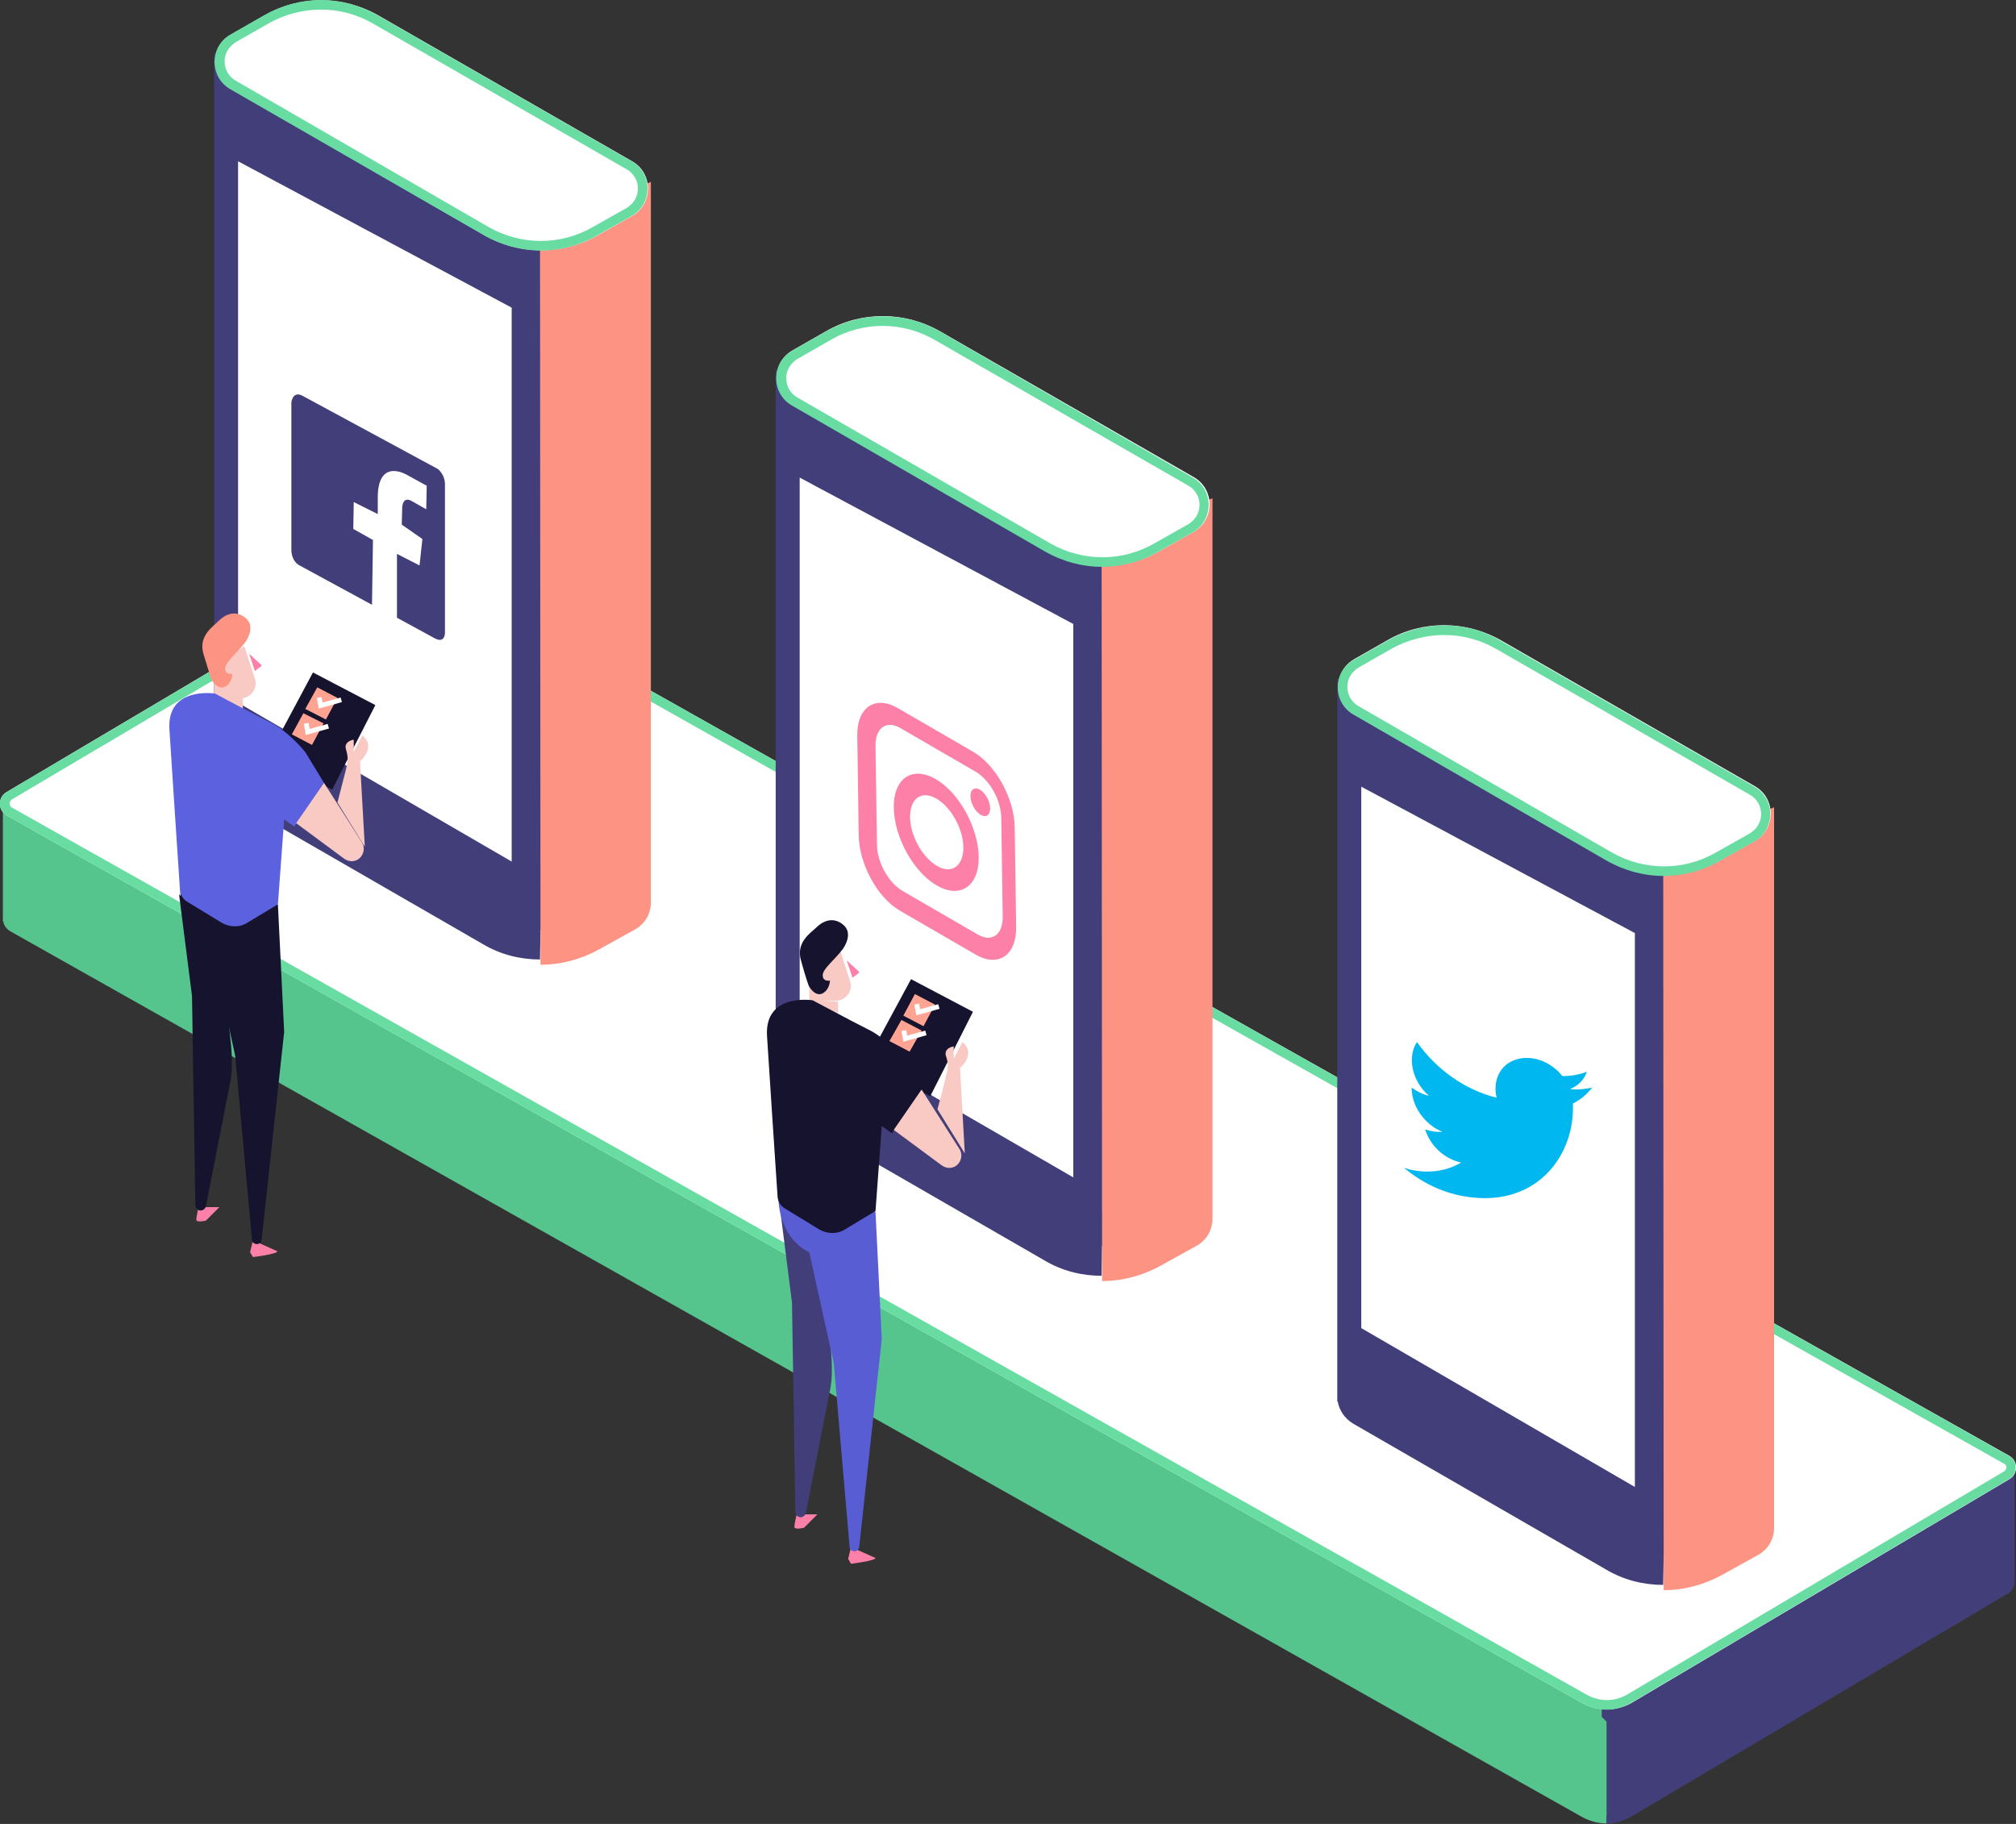 <?xml version="1.0" encoding="utf-8"?>
<!-- Generator: Adobe Illustrator 22.1.0, SVG Export Plug-In . SVG Version: 6.00 Build 0)  -->
<svg version="1.1" id="Capa_1" xmlns="http://www.w3.org/2000/svg" xmlns:xlink="http://www.w3.org/1999/xlink" x="0px" y="0px"
	 viewBox="0 0 420 380" style="enable-background:new 0 0 420 380;" xml:space="preserve">
<rect x="0" y="0" width="420" height="380" fill="#333333" stroke="none"/>
<style type="text/css">
	.st0{fill:#55C58D;}
	.st1{fill:#413E7A;}
	.st2{fill:#FFFFFF;}
	.st3{fill:#69DCA2;}
	.st4{fill:#FC9383;}
	.st5{fill:#FC80A7;}
	.st6{fill:#F9C9C4;}
	.st7{fill:#15132D;}
	.st8{fill:#FFA493;}
	.st9{fill:none;stroke:#FFFFFF;stroke-miterlimit:10;}
	.st10{fill:#5C61DF;}
	.st11{fill:#585DD4;}
	.st12{fill:#00B7F0;}
</style>
<g>
	<path class="st0" d="M335.6,369.5l0-15.5c0,0-73.2-39.9-149.2-81.2L0.6,166.7V192l0.1,0c0.1,0.8,0.6,1.5,1.4,2l327.4,184.5
		c1.6,0.9,3.4,1.4,5.2,1.4v-1.7l1,0V369.5z"/>
	<path class="st1" d="M344.1,351.7l-10.4,3.4v2.6v0l1,1l0,21.2c1.8,0,3.5-0.5,5.1-1.4l78.5-46.5c0.9-0.5,1.3-1.4,1.4-2.3l0,0v-24.4
		L344.1,351.7z"/>
	<g>
		<path class="st2" d="M1.4,165L80,118.4c3.2-1.8,7.1-1.8,10.3,0l328.3,184.9c1.9,1.1,1.9,3.8,0,4.9l-78.7,46.6
			c-3.2,1.8-7.1,1.8-10.3,0L1.4,169.9C-0.5,168.8-0.5,166.1,1.4,165z"/>
	</g>
	<g>
		<path class="st3" d="M85.2,119L85.2,119c1.4,0,2.9,0.4,4.1,1.1L417.6,305c0.4,0.2,0.4,0.6,0.4,0.7c0,0.2-0.1,0.5-0.4,0.8
			l-78.7,46.6c-1.3,0.7-2.7,1.1-4.1,1.1c-1.5,0-2.9-0.4-4.2-1.1L2.4,168.2C2.1,168,2,167.6,2,167.4c0-0.2,0.1-0.5,0.4-0.8L81,120.1
			C82.3,119.4,83.7,119,85.2,119 M85.2,117c-1.8,0-3.6,0.5-5.1,1.4L1.4,165c-1.9,1.1-1.9,3.8,0,4.9l328.2,184.9
			c1.6,0.9,3.4,1.4,5.1,1.4c1.8,0,3.5-0.5,5.1-1.4l78.7-46.6c1.9-1.1,1.9-3.8,0-4.9L90.3,118.4C88.7,117.5,87,117,85.2,117L85.2,117
			z"/>
	</g>
	<path class="st1" d="M44.6,11.1l68,34.8l1,141.7v6.1l-1,0l-0.1,6.2c-4.1,0-8.2-1-11.9-3.2l-52.7-30.4c-1.8-1.1-2.9-2.8-3.2-4.6
		l-0.1,0V11.1z"/>
	<path class="st4" d="M135.6,37.9v150c0,0,0,0,0,0v0.4l0,0c-0.1,2.1-1.2,4.2-3.4,5.4l-7.4,4.1c-3.8,2.1-8,3.2-12.2,3.2l-0.1-154
		L135.6,37.9z"/>
	<path class="st2" d="M48.1,7.2l7-4c7.3-4.2,16.3-4.2,23.7,0l52.9,30.4c4.4,2.5,4.4,8.9,0,11.4l-7.1,4c-7.3,4.2-16.4,4.2-23.7,0
		L48.1,18.5C43.7,16,43.7,9.7,48.1,7.2z"/>
	<g>
		<path class="st3" d="M66.9,2L66.9,2c3.8,0,7.5,1,10.8,2.9l52.9,30.4c1.4,0.8,2.3,2.3,2.3,4c0,1.7-0.9,3.1-2.3,4l-7.1,4
			c-3.3,1.9-7,2.9-10.8,2.9c-3.8,0-7.6-1-10.9-2.9L49.1,16.8c-1.4-0.8-2.3-2.3-2.3-4s0.9-3.1,2.3-4l7-4C59.3,3,63.1,2,66.9,2
			 M66.9,0C62.8,0,58.7,1.1,55,3.2l-7,4c-4.4,2.5-4.4,8.9,0,11.4L100.8,49c3.7,2.1,7.8,3.2,11.9,3.2c4.1,0,8.2-1.1,11.8-3.2l7.1-4
			c4.4-2.5,4.4-8.9,0-11.4L78.7,3.2C75,1.1,71,0,66.9,0L66.9,0z"/>
	</g>
	<polygon class="st2" points="49.6,33.6 49.6,146.4 106.6,179.5 106.6,64.1 	"/>
	<path class="st1" d="M77.5,126l-15.1-8.2c0,0-1.8-0.8-1.7-3.6c0-2.7,0-30.3,0-30.3s0.2-2.6,2.4-1.4s28.1,15.2,28.1,15.2
		s1.5,1.1,1.5,3.2c0,2.1,0,31,0,31s0,2.2-2.1,1.1c-2-1.1-7.9-4.3-7.9-4.3v-13.3l4.7,2.4l0.6-5.5l-4.3-3l0.1-3.7c0,0,0.1-2.3,2-1.2
		s3,1.7,3,1.7l0.1-4.9L84.9,99c0,0-6.1-3.8-6.2,4.5v3.6l-5-2.5l-0.1,5.6l4.1,2.3L77.5,126z"/>
	<path class="st1" d="M278.6,141.4l68,34.8l1,141.7v6.1l-1,0l-0.1,6.2c-4.1,0-8.2-1-11.9-3.2l-52.7-30.4c-1.8-1.1-2.9-2.8-3.2-4.6
		l-0.1,0V141.4z"/>
	<path class="st4" d="M369.6,168.2v150c0,0,0,0,0,0v0.4l0,0c-0.1,2.1-1.2,4.2-3.4,5.4l-7.4,4.1c-3.8,2.1-8,3.2-12.2,3.2l-0.1-154
		L369.6,168.2z"/>
	<path class="st2" d="M282,137.4l7-4c7.3-4.2,16.3-4.2,23.7,0l52.9,30.4c4.4,2.5,4.4,8.9,0,11.4l-7.1,4c-7.3,4.2-16.4,4.2-23.7,0
		L282,148.8C277.7,146.3,277.7,140,282,137.4z"/>
	<g>
		<path class="st3" d="M300.9,132.3L300.9,132.3c3.8,0,7.5,1,10.8,2.9l52.9,30.4c1.4,0.8,2.3,2.3,2.3,4c0,1.7-0.9,3.1-2.3,4l-7.1,4
			c-3.3,1.9-7,2.9-10.8,2.9c-3.8,0-7.6-1-10.9-2.9L283,147.1c-1.4-0.8-2.3-2.3-2.3-4c0-1.7,0.9-3.1,2.3-4l7-4
			C293.3,133.3,297.1,132.3,300.9,132.3 M300.9,130.3c-4.1,0-8.2,1.1-11.9,3.2l-7,4c-4.4,2.5-4.4,8.9,0,11.4l52.7,30.4
			c3.7,2.1,7.8,3.2,11.9,3.2c4.1,0,8.2-1.1,11.8-3.2l7.1-4c4.4-2.5,4.4-8.9,0-11.4l-52.9-30.4C309,131.3,304.9,130.3,300.9,130.3
			L300.9,130.3z"/>
	</g>
	<polygon class="st2" points="283.6,163.9 283.6,276.7 340.6,309.8 340.6,194.4 	"/>
	<path class="st1" d="M161.6,77l68,34.8l1,141.7v6.1l-1,0l-0.1,6.2c-4.1,0-8.2-1-11.9-3.2l-52.7-30.4c-1.8-1.1-2.9-2.8-3.2-4.6
		l-0.1,0V77z"/>
	<path class="st4" d="M252.6,103.8v150c0,0,0,0,0,0v0.4l0,0c-0.1,2.1-1.2,4.2-3.4,5.4l-7.4,4.1c-3.8,2.1-8,3.2-12.2,3.2l-0.1-154
		L252.6,103.8z"/>
	<path class="st2" d="M165.1,73l7-4c7.3-4.2,16.3-4.2,23.7,0l52.9,30.4c4.4,2.5,4.4,8.9,0,11.4l-7.1,4c-7.3,4.2-16.4,4.2-23.7,0
		l-52.7-30.4C160.7,81.9,160.7,75.5,165.1,73z"/>
	<g>
		<path class="st3" d="M183.9,67.9L183.9,67.9c3.8,0,7.5,1,10.8,2.9l52.9,30.4c1.4,0.8,2.3,2.3,2.3,4c0,1.7-0.9,3.1-2.3,4l-7.1,4
			c-3.3,1.9-7,2.9-10.8,2.9c-3.8,0-7.6-1-10.9-2.9l-52.7-30.4c-1.4-0.8-2.3-2.3-2.3-4c0-1.7,0.9-3.1,2.3-4l7-4
			C176.3,68.9,180.1,67.9,183.9,67.9 M183.9,65.9c-4.1,0-8.2,1.1-11.9,3.2l-7,4c-4.4,2.5-4.4,8.9,0,11.4l52.7,30.4
			c3.7,2.1,7.8,3.2,11.9,3.2c4.1,0,8.2-1.1,11.8-3.2l7.1-4c4.4-2.5,4.4-8.9,0-11.4L195.7,69C192,66.9,188,65.9,183.9,65.9
			L183.9,65.9z"/>
	</g>
	<polygon class="st2" points="166.6,99.5 166.6,212.3 223.6,245.3 223.6,130 	"/>
	<path class="st5" d="M202.7,156.6l-15.7-9.1c-4.7-2.7-8.5-0.1-8.4,5.8l0.3,20.8c0.1,5.9,3.9,13,8.7,15.7l15.7,9.1
		c4.7,2.7,8.5,0.1,8.4-5.8l-0.3-20.8C211.3,166.3,207.4,159.3,202.7,156.6z M208.9,191.1c0,3.7-2.3,5.3-5.2,3.6l-15.7-9.1
		c-2.9-1.7-5.3-6-5.3-9.7l-0.3-20.6c0-3.7,2.3-5.3,5.2-3.6l15.7,9.1c2.9,1.7,5.3,6,5.3,9.7L208.9,191.1z"/>
	<path class="st5" d="M194.9,162.3c-4.9-2.8-8.8-0.1-8.7,6c0.1,6.1,4.1,13.4,9,16.2c4.9,2.8,8.8,0.1,8.7-6
		C203.8,172.4,199.8,165.1,194.9,162.3z M195.2,180.4c-3.1-1.8-5.6-6.4-5.6-10.2c0-3.9,2.4-5.6,5.5-3.8s5.6,6.4,5.6,10.2
		C200.7,180.5,198.2,182.2,195.2,180.4z"/>
	
		<ellipse transform="matrix(0.898 -0.441 0.441 0.898 -52.786 107.008)" class="st5" cx="204.1" cy="167.2" rx="1.7" ry="3.1"/>
	<path class="st6" d="M50.9,134.6l2.2,6.8c0.7,2-0.9,4.1-3,4.1h-5.5v-6.4L50.9,134.6z"/>
	<path class="st4" d="M51.1,133.8c0,0,2.4-3.2,0-5.1c-2.4-1.9-4.6-0.3-5.6,0.7c-0.9,1-4.3,3-3.1,6.9s1.6,5.2,1.6,5.2
		s1.2,2.3,2.8,1.6c1.6-0.8,1.6-2.7,1.6-2.7s-1.5,0.3-1.5-1.1S49.4,136.1,51.1,133.8z"/>
	<path class="st5" d="M51.9,136.2l2.4,2.2c0.2,0.1,0.2,0.4,0,0.5l-1.2,0.9L51.9,136.2z"/>
	<polygon class="st6" points="50.6,144.8 50.6,150.2 45.2,144.5 	"/>
	<path class="st5" d="M42.7,251.5h3l-2.8,2.8c0,0-2,0.5-2-0.2s0.6-3.1,0.6-3.1L42.7,251.5z"/>
	<path class="st7" d="M48,216.5c0,0,0.7,5.2,0,8.8c-0.6,3.2-4.3,21.7-5.1,26c-0.1,0.5-0.6,0.9-1.1,0.9h0c-0.6,0-1.1-0.5-1.1-1.1
		l-0.7-43.6l-2.7-21.2l8.6,9.5L48,216.5z"/>
	<path class="st5" d="M54,259l3.8,1.7c-0.1,0.6-5.1,1.2-5.1,1.2l-0.6-1l0.5-2.1L54,259z"/>
	<polygon class="st7" points="78.2,146.9 65.2,140.1 55.9,157.5 69.2,164.5 	"/>
	<polygon class="st8" points="66.1,143.2 63.6,147.7 67.9,149.9 70.3,145.4 	"/>
	<polygon class="st8" points="63.2,148.6 60.8,153 65,155.2 67.4,150.7 	"/>
	<polyline class="st9" points="66.5,145.3 66.8,147 71.1,145.8 	"/>
	<polyline class="st9" points="63.8,150.7 64.1,152.5 68.4,151.3 	"/>
	<path class="st7" d="M57.9,188.5l1.3,26.5l-4.7,43.3c-0.1,0.5-0.5,0.9-1,0.9l0,0c-0.5,0-1-0.4-1-0.9L49,220L44,196.9
		c0,0-5.7-2.2-6.4-10.5C37,178.1,57.9,188.5,57.9,188.5z"/>
	<path class="st10" d="M67.5,163.1l-3.9-6.4c0,0-3.1-3.9-6.6-5.8c-3.6-1.8-12.2-6.4-12.2-6.4s-10.1-1.6-9.5,7.5
		c0.5,7.7,1.8,27.8,2.2,33.5c0.1,0.9,0.6,1.8,1.4,2.3l7.2,4.4c1.7,1,3.8,1.1,5.5,0l6.3-3.8l1.3-17.7l2.1,1.5L67.5,163.1z"/>
	<path class="st6" d="M67.5,163.1l7.9,12.4c0.7,1.1,0.4,2.6-0.6,3.4v0c-0.9,0.7-2.1,0.7-3.1,0l-10-7.4L67.5,163.1z"/>
	<path class="st6" d="M76,176.4l-1-17.8c0,0,3.5-2.9,0.5-5.4l-1.8,3.5v-2.6c0,0-2.2,0.3-1.6,2.1c0.5,1.8,0.4,2.4-0.1,4.4
		s-1.7,6.6-1.7,6.6L76,176.4z"/>
	<path class="st6" d="M174.9,197.6l2.2,6.8c0.7,2-0.9,4.1-3,4.1h-5.5v-6.4L174.9,197.6z"/>
	<path class="st7" d="M175.6,197.7c0,0,2.4-3.2,0-5.1c-2.4-1.9-4.6-0.3-5.6,0.7s-4.3,3-3.1,6.9c1.1,4,1.6,5.2,1.6,5.2
		s1.2,2.3,2.8,1.6c1.6-0.8,1.6-2.7,1.6-2.7s-1.5,0.3-1.5-1.1C171.4,201.8,173.9,200,175.6,197.7z"/>
	<path class="st5" d="M176.4,200.1l2.4,2.2c0.2,0.1,0.2,0.4,0,0.5l-1.2,0.9L176.4,200.1z"/>
	<polygon class="st6" points="174.6,208.7 174.6,214.1 169.2,208.4 	"/>
	<path class="st5" d="M167.3,315.5h3l-2.8,2.8c0,0-2,0.5-2-0.2s0.6-3.1,0.6-3.1L167.3,315.5z"/>
	<path class="st1" d="M173,280.4c0,0,0.7,5.2,0,8.8c-0.6,3.2-4.3,21.7-5.1,26c-0.1,0.5-0.6,0.9-1.1,0.9l0,0c-0.6,0-1.1-0.5-1.1-1.1
		l-0.7-43.6l-2.7-21.2l8.6,9.5L173,280.4z"/>
	<path class="st5" d="M178.6,322.9l3.8,1.7c-0.1,0.6-5.1,1.2-5.1,1.2l-0.6-1l0.5-2.1L178.6,322.9z"/>
	<polygon class="st7" points="202.7,210.8 189.8,204 180.4,221.4 193.8,228.4 	"/>
	<polygon class="st8" points="190.6,207.1 188.2,211.6 192.4,213.8 194.8,209.3 	"/>
	<polygon class="st8" points="187.8,212.5 185.3,216.9 189.5,219.1 192,214.7 	"/>
	<polyline class="st9" points="191,209.2 191.3,210.9 195.6,209.7 	"/>
	<polyline class="st9" points="188.3,214.7 188.6,216.4 192.9,215.2 	"/>
	<path class="st11" d="M182.4,252.5l1.3,26.5l-4.7,43.3c-0.1,0.5-0.5,0.9-1,0.9l0,0c-0.5,0-1-0.4-1-0.9l-3.3-38.3l-5.1-23.1
		c0,0-5.7-2.2-6.4-10.5C161.5,242,182.4,252.5,182.4,252.5z"/>
	<path class="st7" d="M192,227l-3.9-6.4c0,0-3.1-3.9-6.6-5.8c-3.6-1.8-12.2-6.4-12.2-6.4s-10.1-1.6-9.5,7.5
		c0.5,7.7,1.8,27.8,2.2,33.5c0.1,0.9,0.6,1.8,1.4,2.3l7.2,4.4c1.7,1,3.8,1.1,5.5,0l6.3-3.8l1.3-17.7l2.1,1.5L192,227z"/>
	<path class="st6" d="M192,227l7.9,12.4c0.7,1.1,0.4,2.6-0.6,3.4l0,0c-0.9,0.7-2.1,0.7-3.1,0l-10-7.4L192,227z"/>
	<path class="st6" d="M201,240.3l-1-17.8c0,0,3.5-2.9,0.5-5.4l-1.8,3.5V218c0,0-2.2,0.3-1.6,2.1s0.4,2.4-0.1,4.4
		c-0.4,1.9-1.7,6.6-1.7,6.6L201,240.3z"/>
	<g>
		<path class="st12" d="M304.8,249.2c14.8,2.7,22.9-7.9,22.9-18.3c0-0.3,0-0.7,0-1c1.6-0.8,2.9-1.9,4-3.3c-1.5,0.3-3,0.5-4.6,0.3
			c1.7-0.7,2.9-1.9,3.5-3.6c-1.6,0.6-3.3,0.9-5.1,0.9c-3-3.8-8.1-4.9-11.4-2.6c-2.1,1.5-3,4.2-2.3,7.1c-6.5-1.6-12.5-5.8-16.6-11.6
			c-2.1,3.2-1,8.2,2.5,11.2c-1.3-0.3-2.5-0.9-3.6-1.7c0,0,0,0.1,0,0.1c0,3.8,2.7,7.6,6.4,9.1c-1.2,0.1-2.4-0.1-3.6-0.5
			c1.1,3.5,4.1,6.2,7.5,6.9c-2.8,1.7-6.4,2.3-10,1.6c-0.6-0.1-1.3-0.3-1.9-0.5C296.2,246.4,300.4,248.4,304.8,249.2"/>
	</g>
</g>
</svg>
